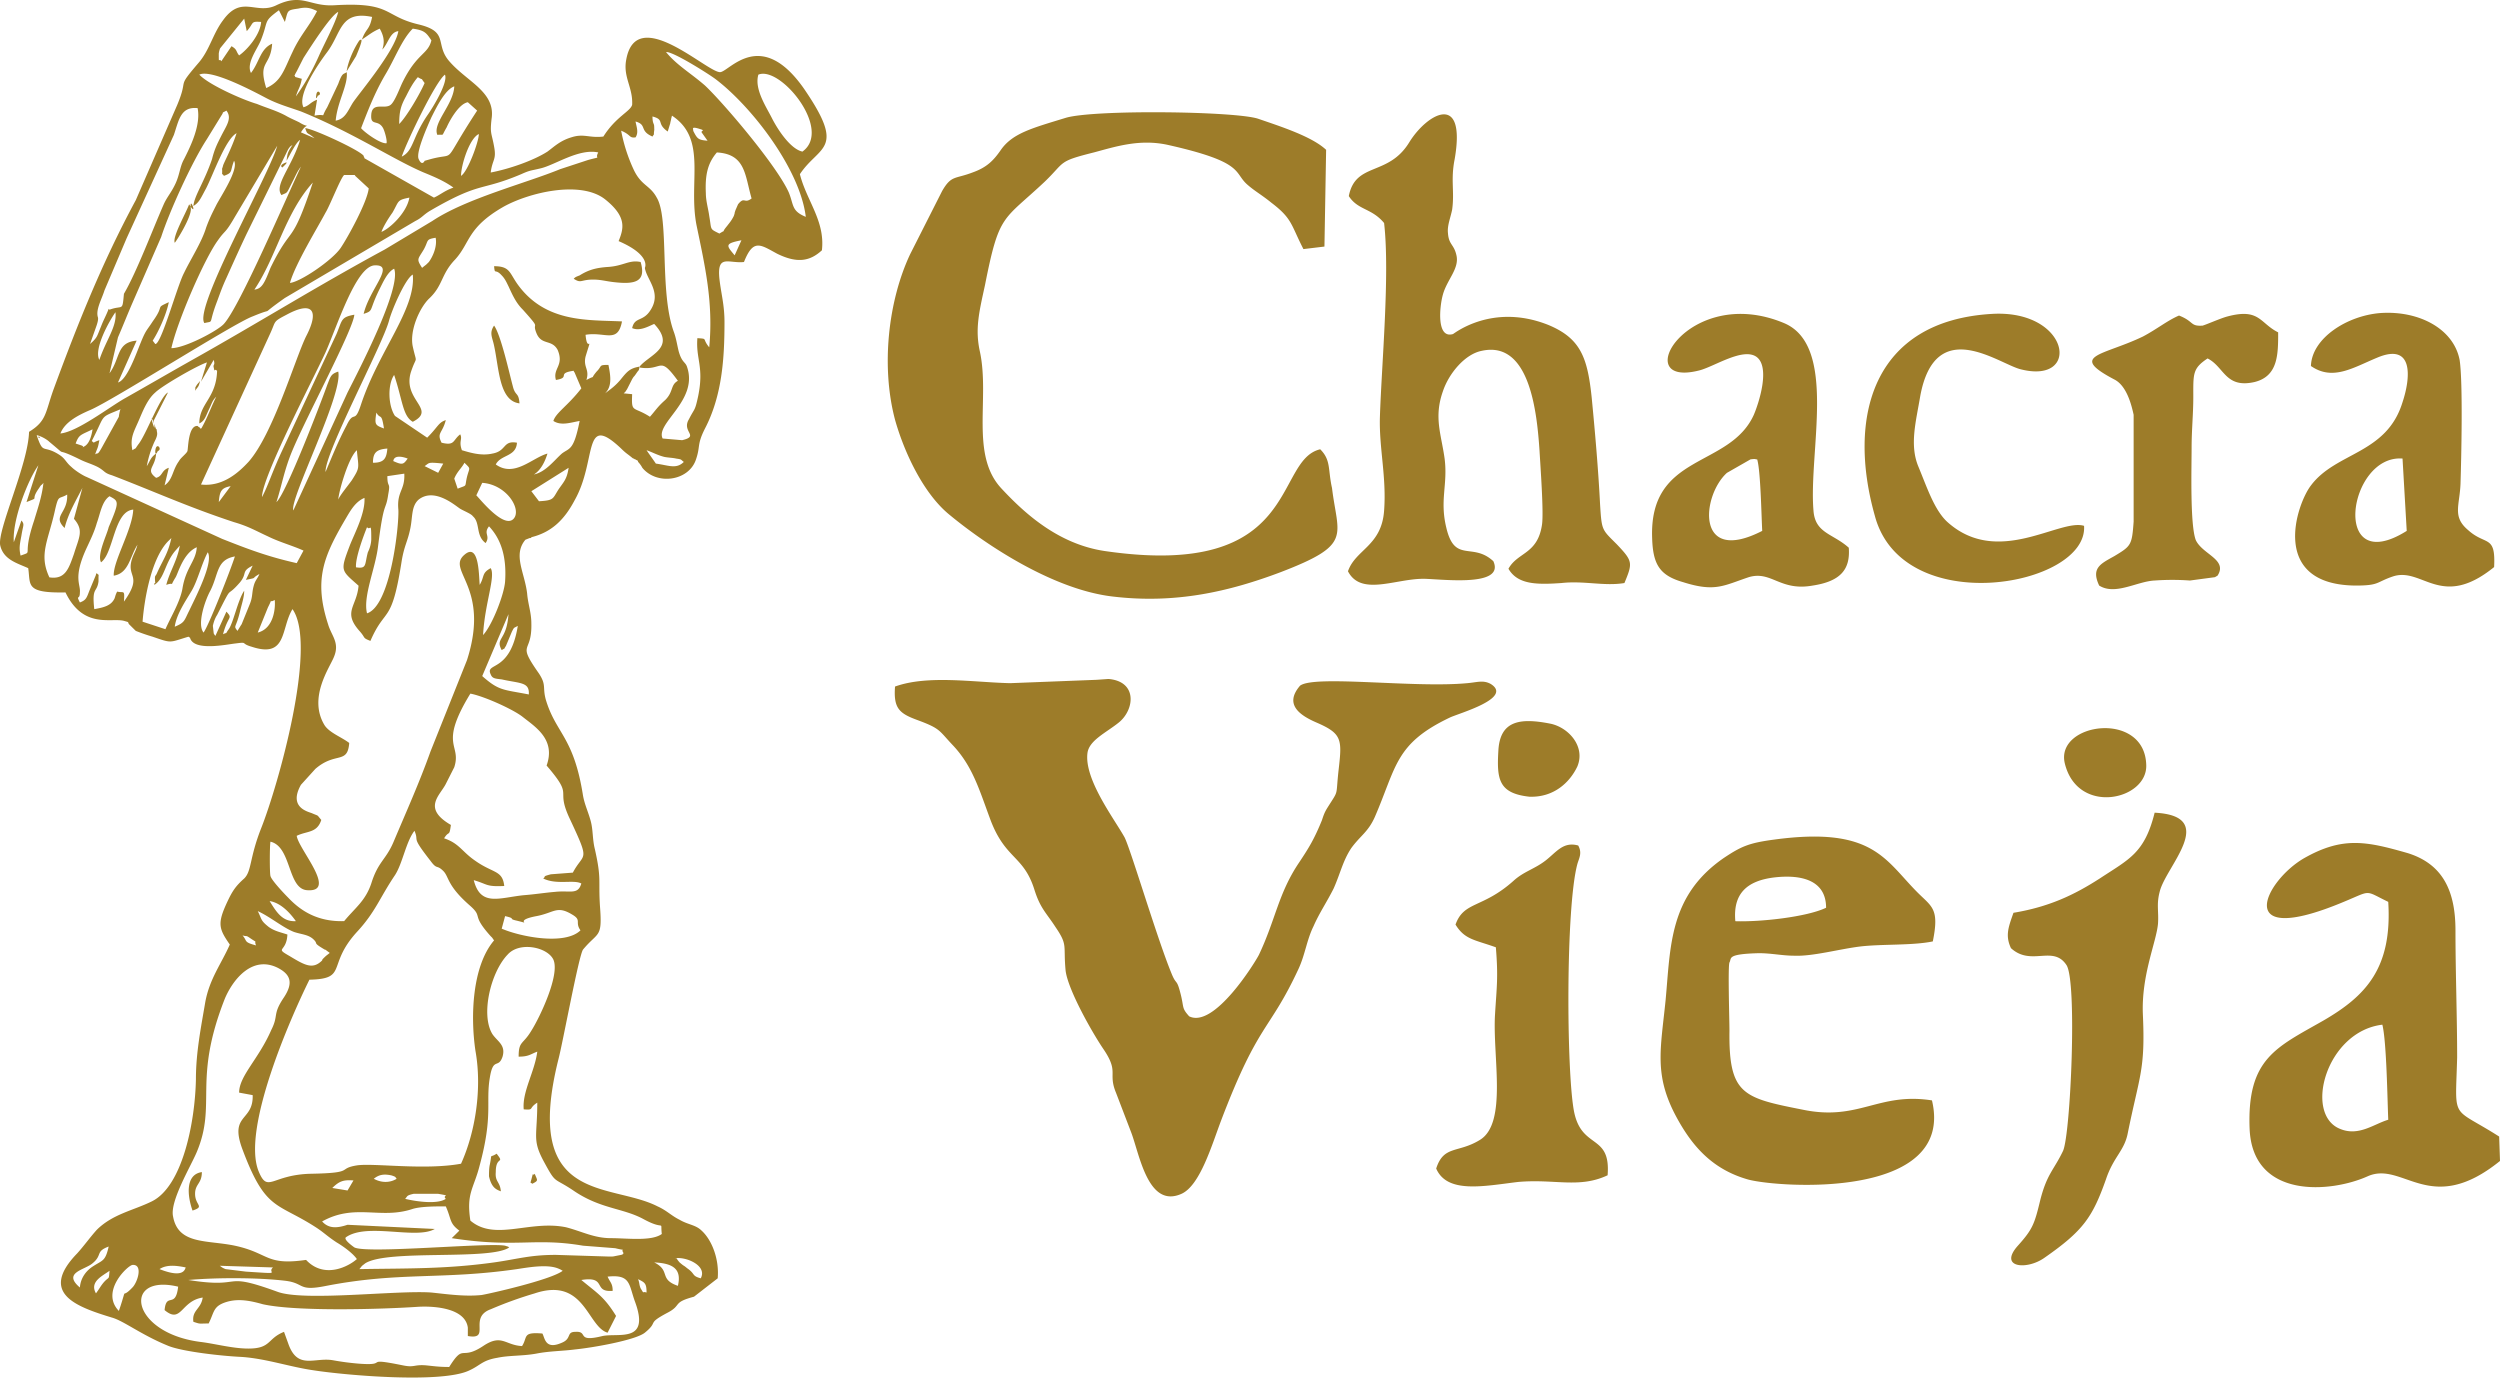 <svg width="245" height="135" fill="none" xmlns="http://www.w3.org/2000/svg"><path fill-rule="evenodd" clip-rule="evenodd" d="M129.383 44.03c-4.611 1.072-1.812 12.779-21.081 9.976-4.529-.66-7.823-3.627-10.129-6.1-3.13-3.298-1.153-8.822-2.141-13.438-.494-2.226-.082-3.875.494-6.513 1.4-7.09 1.73-6.265 5.847-10.14 2.059-1.978 1.235-1.978 4.858-2.885 2.141-.577 4.447-1.32 7.165-.742 7.74 1.731 6.423 2.72 7.905 3.957.659.577 1.4.99 2.306 1.731 2.059 1.566 1.894 2.143 3.129 4.534l2.059-.247.165-9.48c-1.4-1.32-4.53-2.309-6.671-3.05-2.305-.743-16.14-.908-18.857-.083-3.212.99-5.188 1.484-6.341 3.132-.741 1.072-1.4 1.732-2.8 2.226-1.73.66-2.059.248-2.965 1.814l-3.129 6.183c-2.14 4.534-2.882 10.964-1.482 16.24.906 3.215 2.8 7.255 5.352 9.316 3.789 3.133 10.294 7.337 15.976 7.997 6.176.742 11.446-.495 16.47-2.391 7.082-2.72 5.599-3.463 5.023-8.244-.412-1.814-.082-2.72-1.153-3.792zm29.81 13.109c.824-1.979.824-2.144-.741-3.793-1.482-1.483-1.482-1.319-1.647-3.957-.165-3.297-.494-7.09-.823-10.47-.412-3.874-1.071-5.77-4.283-7.09-5.435-2.143-9.14.825-9.305.908-1.647.494-1.317-2.72-.988-3.875.412-1.484 1.647-2.556 1.318-3.875-.248-1.071-.742-.989-.824-2.143-.082-.742.247-1.484.412-2.308.247-1.814-.165-2.886.247-4.947 1.153-6.677-2.718-4.451-4.447-1.649-2.059 3.38-5.27 1.897-5.929 5.277.906 1.401 2.223 1.154 3.459 2.638.576 5.028-.247 13.85-.412 19.043-.083 3.05.659 5.853.412 9.15-.247 3.463-2.8 3.793-3.541 5.936 1.235 2.391 4.446.825 7.164.742 1.317-.082 8.317.99 7.082-1.73-2.059-1.897-3.788.246-4.612-3.298-.658-2.72.165-4.205-.164-6.76-.33-2.391-1.071-4.04-.165-6.596.576-1.73 2.141-3.627 3.788-3.957 4.776-1.071 5.435 6.183 5.682 9.81.082 1.484.412 5.936.247 7.173-.412 2.968-2.388 2.72-3.294 4.37.906 1.565 2.8 1.565 5.188 1.4 2.223-.247 4.2.33 6.176 0zm30.14 50.7c-5.271-.825-7.165 2.061-12.682.906-5.847-1.154-7.247-1.484-7.164-7.749 0-.989-.165-6.265 0-6.677.247-.413-.33-.825 2.882-.907 1.235 0 2.306.247 3.458.247 1.812.082 4.447-.66 6.506-.907 2.141-.247 5.106-.082 7.082-.494.659-3.216-.082-3.38-1.482-4.782-3.212-3.215-4.365-6.513-14.082-5.194-2.47.33-3.211.66-4.941 1.814-5.352 3.71-5.188 8.656-5.682 13.932-.494 4.864-1.153 7.337 1.071 11.459 1.564 2.886 3.541 5.112 6.999 6.101 3.047.824 20.34 1.978 18.035-7.749zm-19.27-17.56c-.247-2.72 1.153-3.957 3.788-4.287 2.8-.33 5.106.33 5.106 2.968-1.894.907-6.423 1.402-8.894 1.319zm70.573.907c0-3.875-1.236-6.513-4.694-7.585-4.035-1.154-6.341-1.648-10.129.495-3.87 2.226-7.164 8.903 3.87 4.287 2.8-1.154 1.977-1.154 4.365 0 .411 6.513-2.224 9.233-6.341 11.624-4.612 2.638-7.494 3.71-7.247 10.552.247 7.007 7.988 6.348 11.611 4.699 3.459-1.484 6.094 4.04 12.929-1.484l-.082-2.391c-4.777-3.05-4.282-1.401-4.118-7.749 0-4.04-.164-8.326-.164-12.448zm-6.588 18.549c-1.4.412-2.882 1.648-4.694.906-3.623-1.401-1.4-9.562 4.117-10.222.412 1.649.494 7.337.577 9.316zm-36.975-16.818c1.977 1.814 4.118-.33 5.435 1.649 1.071 1.566.412 16.57-.329 18.219-.906 1.896-1.565 2.226-2.223 4.781-.577 2.391-.742 2.886-2.224 4.534-1.894 2.144.906 2.391 2.635 1.155 3.788-2.638 4.694-3.957 6.012-7.667.741-2.226 1.811-2.803 2.141-4.534 1.153-5.689 1.729-6.183 1.482-11.624-.165-3.875 1.318-7.09 1.482-8.904.083-1.236-.164-1.896.165-3.132.576-2.474 5.847-7.42-.494-7.75-.988 3.957-2.471 4.534-5.353 6.43-2.553 1.65-5.023 2.804-8.482 3.38-.494 1.402-.823 2.227-.247 3.463zm29.399-57.048c2.141 1.484 4.117.165 6.505-.824 3.541-1.484 3.294 1.896 2.471 4.37-1.565 5.11-6.506 4.863-8.976 8.16-1.4 1.814-4.118 9.728 4.364 9.81 2.388 0 1.976-.329 3.706-.906 2.882-.907 4.694 3.298 9.882-.907.164-3.215-.824-2.06-2.553-3.627-1.565-1.32-.824-2.39-.741-4.534.082-2.556.247-9.893-.083-12.119-.576-3.05-3.952-4.864-7.74-4.616-3.294.247-6.753 2.473-6.835 5.193zm8.976 9.069l.411 7.09c-7.493 4.698-5.764-7.503-.411-7.09zm-54.268 8.738c-1.564-1.401-3.294-1.401-3.458-3.627-.495-5.77 2.388-16.158-2.883-18.384-9.47-3.957-15.399 6.513-8.235 4.617 1.483-.413 4.2-2.226 5.518-1.32 1.4.99.247 4.535-.247 5.689-2.388 5.276-10.294 3.71-9.964 12.118.082 2.556.741 3.628 3.047 4.287 3.129.99 3.952.33 6.423-.494 2.223-.66 3.047 1.4 6.258.824 2.718-.412 3.706-1.567 3.541-3.71zm-8.482-1.649c-6.588 3.38-5.929-3.462-3.458-5.688l2.305-1.319c.577-.082.412 0 .659 0 .33 1.072.412 5.441.494 7.007zm-15.152 63.149c.33-4.122-2.553-2.474-3.294-6.266-.741-3.874-.823-19.95.33-24.237.164-.577.494-1.072.082-1.814-1.482-.412-2.141.66-3.212 1.484-1.07.825-2.141 1.072-3.129 1.979-3.047 2.72-4.858 1.978-5.682 4.287.906 1.484 1.894 1.484 3.953 2.226.247 2.967.082 3.874-.082 6.595-.248 4.122 1.235 10.634-1.483 12.283-2.141 1.319-3.541.495-4.282 2.803 1.071 2.473 4.612 1.731 7.988 1.319 3.623-.33 6.011.66 8.811-.659zm57.232-71.31c0-1.731.165-3.298.165-4.947 0-2.308-.082-2.802 1.4-3.792 1.647.825 1.729 2.968 4.611 2.309 2.306-.577 2.306-2.72 2.306-4.864-1.812-.907-1.812-2.391-4.941-1.567-.659.165-2.141.825-2.47.907-1.235.083-.824-.412-2.306-.989-1.153.495-2.141 1.319-3.541 2.06-3.953 1.897-7.329 1.815-2.8 4.205 1.153.577 1.647 2.309 1.894 3.463v10.47c-.165 2.308-.247 2.39-1.894 3.38-1.317.742-2.306 1.154-1.482 2.885 1.565.99 3.706-.412 5.435-.495a24.231 24.231 0 013.459 0l2.47-.33c.082-.082.165-.082.247-.164.988-1.567-1.482-2.061-2.141-3.463-.576-1.484-.412-7.09-.412-9.068zm-10.54 7.667c-2.388-.742-8.4 4.04-13.341-.33-1.317-1.154-2.058-3.463-2.882-5.441-.906-2.143-.247-4.452.165-6.925 1.482-8.079 7.74-3.133 9.882-2.638 5.929 1.484 4.776-5.853-2.8-5.44-11.776.659-14.247 10.14-11.529 19.784 2.717 10.223 20.916 6.925 20.505.99zM154.582 75.11c.823-1.978-.906-3.874-2.718-4.204-2.964-.577-4.858-.247-5.023 2.638-.165 2.803 0 4.204 3.047 4.534 2.388.082 3.953-1.401 4.694-2.968zm47.762-.33c1.235 5.194 8.152 3.628 7.987.165-.164-5.358-8.893-4.122-7.987-.164zM87.714 67.28c-.164 2.143.413 2.638 2.224 3.297 2.224.825 2.059.99 3.377 2.39 1.976 2.062 2.635 4.37 3.705 7.256 1.483 4.039 3.294 3.544 4.365 7.007.576 1.813 1.153 2.226 2.058 3.627 1.236 1.814.742 1.731.989 4.287.247 1.896 2.635 6.1 3.705 7.667 1.565 2.308.412 2.308 1.235 4.287l1.483 3.874c.823 2.144 1.647 7.502 4.941 6.018 1.811-.824 2.964-4.781 3.87-7.172 3.706-9.728 4.694-8.656 7.576-14.839.659-1.401.824-2.885 1.482-4.204.577-1.32 1.318-2.391 1.977-3.71.658-1.484.905-2.72 1.729-3.957.906-1.237 1.647-1.567 2.306-3.05 2.141-4.947 1.976-7.173 7.329-9.728.823-.412 6.258-1.896 4.035-3.298-.741-.412-1.318-.165-2.306-.082-5.188.494-14.987-.825-16.387.247-1.565 1.814-.083 2.886 1.647 3.627 2.47 1.072 2.47 1.65 2.141 4.535-.33 2.885.082 1.896-1.153 3.874-.247.412-.33.66-.494 1.154-.741 1.814-1.235 2.638-2.224 4.122-2.058 3.05-2.305 5.606-3.952 9.069-.33.66-4.365 7.254-6.835 6.018-.741-.825-.494-.825-.824-2.144-.411-1.649-.411-.824-.906-2.06-1.399-3.38-4.035-12.284-4.611-13.356-1.071-1.896-3.953-5.688-3.623-8.244.164-1.236 1.811-1.978 3.047-2.968 1.564-1.236 1.894-4.04-.989-4.286l-1.153.082-8.481.33c-3.624-.083-8.07-.825-11.282.33zM2.847 42.318C2.764 45.515-.307 51.991.025 53.466c.332 1.394 1.66 1.722 2.74 2.214.248 1.64-.333 2.459 3.652 2.377 1.743 3.607 4.482 2.46 5.728 2.787.58.164.332.082.498.328l.664.656a18.86 18.86 0 001.66.573c1.91.656 1.577.574 3.486 0 .083 0 .083.082.166.082.332 1.394 3.653.656 4.483.574 1.245-.164.415 0 1.577.328 3.487 1.148 2.823-1.803 3.985-3.689 2.49 3.525-1.412 17.297-3.072 21.477-1.162 2.951-.913 4.18-1.66 4.919-.83.737-1.162 1.23-1.66 2.295-.996 2.131-.83 2.623.249 4.18-.83 1.886-1.992 3.361-2.407 5.657-.416 2.459-.914 4.918-.914 7.541-.083 4.263-1.328 10.493-4.316 11.968-1.826.902-3.819 1.23-5.396 2.787-.664.738-1.245 1.558-1.909 2.296-3.818 3.934-.083 5.246 3.403 6.311 1.163.328 2.906 1.722 5.562 2.788 1.494.573 5.313.983 7.139 1.065 2.407.164 4.732.984 7.056 1.312 3.154.492 12.617 1.311 15.274 0 1.079-.492 1.245-.984 2.74-1.23 1.161-.246 2.49-.164 3.818-.41 1.245-.246 2.573-.246 3.818-.41 1.66-.164 5.894-.901 6.807-1.639 1.411-1.148.083-.82 2.241-1.967 1.411-.738.415-.984 2.573-1.558l2.325-1.803c.166-1.886-.581-3.771-1.578-4.673-.58-.574-1.328-.574-2.158-1.065-.83-.41-1.245-.902-2.158-1.312-4.649-2.377-13.282-.164-9.712-14.427.415-1.558 1.992-10.165 2.407-10.739 1.494-1.803 1.91-1.065 1.66-4.262-.166-2.623.166-2.623-.498-5.574-.249-.984-.166-1.886-.415-2.787-.249-.902-.58-1.558-.747-2.46-.913-5.82-2.656-6.066-3.652-9.427-.332-1.23.083-1.393-.664-2.54-2.242-3.198-.664-1.804-.748-4.92 0-1.065-.332-1.884-.415-2.95-.249-2.05-1.41-3.77-.166-5.246l.416-.164c.083 0 .166 0 .166-.082 1.992-.492 3.237-1.722 4.233-3.607 2.241-3.935.747-8.69 4.566-5.082.498.491.58.491 1.079.901 0 0 .083.082.166.082 0 0 .083.082.166.082 0 0 .083.082.166.082 0 0 .083.082.083.164.166.164.332.41.415.574 1.411 1.721 4.482 1.311 5.23-.738.497-1.393.082-1.475.913-3.115 1.66-3.197 1.909-6.804 1.909-10.41 0-1.722-.332-2.787-.498-4.263-.25-2.46.913-1.476 2.407-1.64.913-2.295 1.577-1.72 3.237-.82 1.993.985 3.238.739 4.4-.327.332-2.87-1.494-4.837-2.158-7.46 1.909-2.869 4.565-2.295.415-8.36-4.234-6.067-7.305-1.722-8.218-1.64-1.245.082-8.218-6.722-9.214-1.23-.332 1.722.664 2.705.58 4.427-.165.655-1.577 1.147-2.822 3.115-1.41.164-1.909-.328-3.154.082-1.08.327-1.66.901-2.324 1.393-1.411.902-3.819 1.721-5.562 2.05.166-1.312.581-1.23.332-2.542-.249-1.393-.415-1.23-.249-2.705.415-2.623-2.324-3.607-4.068-5.574-1.577-1.721 0-2.951-3.07-3.689-3.487-.82-2.574-2.213-8.219-1.885-2.49.164-3.154-1.23-5.728 0-1.992.984-3.403-1.066-5.23 1.475-.995 1.312-1.327 2.951-2.407 4.181-2.24 2.623-.913 1.312-2.075 4.099l-4.067 9.345c-3.32 6.148-5.728 12.214-8.052 18.525-.83 2.296-.664 3.115-2.408 4.181zm25.07-40.167c.332-1.147.165-1.147 1.328-1.311.747-.164 1.162-.082 1.826.246-.747 1.475-1.66 2.377-2.407 4.016-.83 1.722-1.08 2.87-2.574 3.525-.83-2.705.415-2.05.581-4.344-1.162.491-1.245 1.803-2.075 2.869-.498-.984.664-2.378.996-3.28.747-1.885.166-1.72 1.743-2.868l.581 1.147zM21.69 6.004c-.25-.41-.25.41-.25-.738 0-.082.084-.492.167-.574l2.324-2.869.25 1.23c.746-.82.331-.984 1.41-.902-.083 1.23-1.328 2.705-2.158 3.28-.332-.41-.166-.575-.747-.902l-.996 1.475zm9.463 3.36c.498-.081-.083-.819-.166 0-.083.575.166 0 .166 0zm4.067-5.41c-.664.984-1.162 2.296-1.245 3.034l.913-1.476c.913-2.131.415-1.557.332-1.557zm-5.478 6.558c-.664-1.23 1.577-4.426 2.324-5.41 1.411-1.885 1.245-4.098 4.4-3.443-.25 1.312-.581 1.066-.997 2.214.748-.492.997-.738 1.744-1.066.415.738.498 1.312.249 2.05.58-.574.747-1.722 1.577-1.804-.332 1.967-3.902 6.148-4.483 7.05-.498.82-.747 1.557-1.66 1.721.166-1.885 1.245-3.525 1.08-4.754-.333.246-.416 0-.83 1.147l-1.08 2.295c-.747 1.23.083.574-1.245.82l.249-1.557c-.664.246-.747.574-1.328.737zm5.644 2.05c.664-1.722 1.329-3.443 2.325-5.164.996-1.64 1.66-3.525 2.74-4.59 1.161.163 1.327.409 1.825 1.147-.332 1.393-1.41 1.23-2.822 4.098-.25.492-.747 1.886-1.162 2.214-.581.492-1.826-.328-1.91.983-.083 1.148.665.41 1.163 1.312.166.328.415 1.23.332 1.475-.581.082-2.159-1.065-2.49-1.475zm43.58 8.689c-1.41-.574-1.161-1.148-1.66-2.377-1.162-2.623-6.391-8.771-8.217-10.493-1.412-1.23-2.74-1.967-3.819-3.279.664-.082 4.15 2.132 4.815 2.623 3.486 2.624 8.3 8.772 8.882 13.526zm-39.595-5.902c.498-1.476 3.32-7.378 4.233-8.033.333.737-1.162 3.196-1.743 4.016-1.494 2.213-1.328 3.443-2.49 4.017zm-.25-3.197c0-1.23.167-1.803.665-2.705.332-.656.664-1.312 1.162-1.885.664.41.166-.082.664.573-.415.984-1.743 3.28-2.49 4.017zM74.32 7.316c2.159-.902 7.305 5.41 4.317 7.541-1.162-.246-2.408-2.131-2.989-3.279-.58-1.147-1.743-2.869-1.328-4.262zm-45.49.082c.167-.164-.082.164.25-.41l.664-1.312c.58-.902 2.656-4.18 3.403-4.508-.249 1.065-1.411 3.197-1.91 4.344-.663 1.476-1.41 2.787-2.24 3.935.249-.82.415-.82.58-1.722l-.58-.163s-.083 0-.083-.082-.083-.082-.083-.082zm17.93 3.442c-3.652 5.575-1.825 4.017-4.565 4.755l-.58.164s-.25.574-.582-.164c-.332-.656.996-3.525 1.245-4.099.498-.984 1.328-2.705 2.242-3.033-.084 1.804-2.159 3.607-1.66 4.755.746-.082.331.246.913-.738.248-.574 1.162-2.295 2.075-2.46l.913.82zm20.587 25.166c-.166-.574-.498-.41-.83-1.557-.166-.656-.249-1.312-.498-1.968-1.411-3.934-.415-11.066-1.66-13.115-.664-1.23-1.494-1.148-2.241-2.706a16.08 16.08 0 01-1.245-3.852c.996.41.747.738 1.41.656.333-.492.084-1.066 0-1.558 1.163.328.333.902 1.66 1.476.25-.41.084 0 .167-.574.083-.984 0 .328 0-.41 0-.328-.166-.246-.166-.984 1.245.328.332.656 1.494 1.476l.25-.82c0-.082.082-.328.082-.41l.083-.328c3.487 2.295 1.577 6.476 2.407 10.739.83 4.016 1.66 7.541 1.246 11.968-.748-.902-.083-.82-1.162-.902-.167 2.05.663 2.787.082 5.656-.332 1.558-.332 1.148-.913 2.296-.747 1.23 1.08 1.639-.664 2.049l-1.909-.164c-.747-1.476 3.487-3.689 2.407-6.968zm.581-23.198c.083-.082-.332-.492.664-.164.582.164.084.164.166.328l.582.82c-.913-.082-.996-.165-1.412-.984zM19.532 7.316c1.163-.574 5.313 1.64 6.558 2.295 1.08.574 2.242.901 3.404 1.311 5.063 2.05 9.13 4.755 12.036 5.984.996.41 1.992.82 2.905 1.476-.913.328-1.328.738-1.909.984l-6.807-3.853c0-.082-.083-.164-.083-.246-.415-.574-5.063-2.705-5.727-2.705.249.738.166.328.913.984l-1.328-.574c.664-1.148.996-.246-.166-.984-.498-.246-.913-.41-1.328-.656-.914-.492-1.827-.738-2.823-1.147-1.411-.41-4.731-1.886-5.645-2.87zm25.65 9.918c0-1.065.83-3.689 1.744-4.098 0 .737-1.08 3.689-1.743 4.098zM5.92 42.482c.415-1.066 1.577-1.721 2.905-2.295 2.158-.902 14.112-8.525 15.938-9.181 2.573-1.066.25.246 3.154-1.804L40.7 21.661c.664-.328.747-.574 1.411-.984 5.064-2.95 4.898-1.885 8.965-3.607.913-.41.913-.328 1.91-.573 1.41-.328 3.735-1.968 5.644-1.558-.415.738.498.328-.996.738l-2.74.901c-3.403 1.394-9.213 2.87-12.534 5.083l-4.648 2.787c-6.807 3.689-12.286 7.132-19.01 10.902-2.324 1.312-4.15 2.378-6.474 3.69-1.578.9-4.649 3.278-6.31 3.442zm21.748-26.067s.83-.738.166-.41c-.498.246-.165.41-.165.41zm.415-.656c.333-.574.914-1.804 1.329-2.05-.83 2.706-2.574 4.427-1.827 5.41.665-.327.416 0 1.163-1.475.249-.492.415-.901.747-1.311-1.328 2.787-5.977 13.69-7.554 15.41-.581.656-3.819 2.378-5.147 2.378.581-2.623 3.238-8.771 4.566-10.575.747-1.065.664-.574 1.66-2.295l4.15-6.968c-.747 2.787-8.218 15.903-7.139 17.379.997-.246.333.245 1.246-2.132.332-.901.498-1.393.913-2.295.664-1.476 1.328-2.951 1.992-4.345l4.068-8.279c.249-.328.083-.164.415-.41-.415.656-.498.738-.582 1.558zm.333 11.968c.498-1.803 2.656-5.328 3.486-6.886.415-.656 1.494-3.443 1.826-3.689h.996s.083 0 .083.082l1.329 1.23c-.166 1.394-2.076 4.836-2.74 5.82-.83 1.23-3.984 3.36-4.98 3.443zm-3.487.656c2.158-3.197 2.988-7.46 5.728-10.493-2.158 6.476-1.992 3.935-4.15 8.361-.582 1.476-.83 2.05-1.578 2.132zm45.573-5.492c-.996-.492-.747-.328-.996-1.722-.083-.656-.332-1.476-.332-2.213-.083-1.804.166-2.951 1.079-4.017 2.822.164 2.739 2.213 3.403 4.509-.747.573-.664-.246-1.328.573l-.25.574c-.165.492 0 .082-.165.574-.25.492-.415.656-.664.984-.747.901.166.164-.747.738zm-33.121-.164c.166-.492.664-1.312 1.079-1.886.664-1.148.415-1.23 1.66-1.475-.249 1.475-1.91 3.033-2.74 3.36zm34.615 2.295c-.83-.984-.996-1.148.664-1.476l-.664 1.476zm-30.63 1.23c-.582-.902-.416-.82.165-1.804.498-.902.166-.984 1.162-1.148.166.82-.249 1.804-.664 2.377-.415.41-.166.165-.664.574zm-9.464 20c-.083-1.885 5.562-12.377 6.226-14.836.249-.984 1.577-4.099 2.324-4.509.332 3.361-3.32 7.46-5.064 12.706-.664 2.05-.664.492-1.41 2.05-.83 1.557-1.412 3.032-2.076 4.59zM9.737 35.269c-.58-1.065.996-3.852 1.578-4.672.165 1.393-.914 2.705-1.578 4.672zm16.685-2.459c.664-1.393.25-1.23 1.66-1.967 2.574-1.394 3.238-.41 1.91 2.131-1.08 2.213-3.238 9.591-5.645 12.296-.913.984-2.49 2.46-4.649 2.213l6.724-14.673zm-14.028-9.427l4.648-10.164c.498-1.476.664-2.787 2.324-2.623.332 1.639-.664 3.688-1.328 5-.415.738-.415 1.475-.83 2.377-.415.902-.83 1.312-1.162 2.05-1.08 2.459-2.656 6.64-3.901 8.77-.166 1.804-.083 1.066-1.412 1.558l-.083-.082c-.249.656-.498 1.066-.747 1.721-.415.984-.332 1.066-1.079 1.722l.581-1.64c.332-.901.166-.983.166-1.065-.166-.738.415-1.722.664-2.541l2.159-5.083zm4.731.41c.166-.164 1.66-2.541 1.577-3.36-.166-1.476.747 1.065-.166-.41-.332.901-1.66 3.196-1.41 3.77zm-5.562 9.263c.499-1.148.914-2.213 1.412-3.36l2.822-6.477c.83-2.54 2.988-7.295 4.483-9.59l1.41-2.296c.333-.492-.082-.164.499-.492.58.738 0 1.476-.498 2.46-.415.82-.664 1.311-.913 2.295-.747 2.213-1.744 3.607-1.827 4.59.581-.327.747-.82 1.246-1.721.747-1.476 1.909-4.836 2.988-5.41-.498 1.557-1.328 3.033-1.328 3.197-.166.573-.083.082-.083.491 0 .656-.083.082.166.492.913-.328.58-.41.996-1.475.498.82-1.328 3.525-1.743 4.344-.415.82-.664 1.312-.996 2.214-.415 1.393-1.578 3.197-2.159 4.426-.664 1.23-2.241 7.05-2.822 6.968l-.25-.328c.582-.902 1.33-2.541 1.578-3.77-1.411.655-.332.163-1.577 1.885-.581.901-.664.82-1.162 2.049-.415.984-1.328 3.689-2.242 3.935l1.827-4.099c-1.992.164-1.578 1.721-2.657 3.197l.83-3.525zm28.888 8.28c2.407-1.23-1.08-2.132-.166-4.919.581-1.721.581-.574.166-2.46-.332-1.557.664-3.77 1.577-4.672 1.411-1.311 1.162-2.377 2.574-3.852 1.494-1.64 1.162-3.115 4.731-5.165 2.49-1.393 7.554-2.623 9.961-.737 2.159 1.721 1.827 2.869 1.329 4.098 3.237 1.394 2.573 2.623 2.573 2.623.166 1.148 1.66 2.378.58 4.099-.746 1.23-1.576.656-1.825 1.803.747.328 1.577-.163 2.158-.41 2.241 2.378-.581 3.034-1.494 4.263 2.407.41 1.909-1.311 3.818 1.312-.747.41-.415 1.065-1.245 1.885-.747.656-.913.984-1.494 1.64-1.66-1.066-1.826-.328-1.743-2.214l-.83-.082c.249-.246 0 .082.332-.41l.498-.983c.249-.41.083-.082.415-.574.332-.492.166-.082.332-.656-.996.164-1.245.492-1.91 1.312-.497.574-.83.82-1.494 1.311.664-.655.581-1.557.332-2.787-.996 0-.58.082-1.162.656-.747.902.083.246-.996.82.332-1.066-.332-1.23-.083-2.295.747-2.46.166-.165 0-2.132 1.91-.328 3.154.902 3.57-1.311-3.32-.164-7.471.164-10.21-3.607-.83-1.148-.748-1.804-2.325-1.804.083.902.083.164.747.902.332.328.498.738.664 1.066.415.901.747 1.64 1.411 2.295 1.91 2.131.83 1.066 1.329 2.295.498 1.23 1.494.574 2.075 1.64.664 1.557-.498 1.803-.166 2.95 1.494-.245 0-.655 1.743-.901 0 .082.083.164.083.164l.664 1.558c-1.328 1.72-2.49 2.377-2.74 3.196.748.492 1.66.164 2.574 0-.581 2.951-.996 2.623-1.743 3.197-.747.656-1.577 1.804-2.74 2.05.665-.41 1.08-1.23 1.329-2.05-1.494.41-3.238 2.378-5.064 1.066.498-.984 1.992-.738 2.075-2.131-1.41-.246-.996.82-2.407 1.065-1.08.246-2.158-.082-2.988-.328-.332-.901.083-1.065-.166-1.557-.748.574-.498 1.148-1.827.82-.498-.984.083-.902.415-2.214-.747.246-.747.656-1.826 1.722l-3.154-2.131c-.664-.984-.747-3.033-.083-4.017.83 2.46.83 4.017 1.826 4.59zm-24.986 2.868s.083 0 0 0c.498-.164-.166-.983-.249 0 0 .574.249 0 .249 0zm3.819-6.475c-.25.41-.084.163-.167.573.332-.492.332-.328.498-.983-.165.246-.082.082-.331.41zm1.66-2.46c.166.574-.083.41 0 .738.166.738-.083 0 .332.328-.083 2.705-1.744 3.197-1.744 5.164.498-.246.582-.573.914-1.311.332-.656.332-.902.747-1.312-.415.82-.913 2.132-1.329 2.87-.248.491-.166.163-.415.081l-.083-.082c-.913-.082-.913 2.132-.996 2.46-.083.245-.664.655-.83.983-.664.902-.58 1.803-1.41 2.377l.414-1.721c-.747.246-.581.82-1.245.984-1.08-.82-.083-.984 0-2.378-.581.41-.581.738-.913 1.23.166-.902.415-1.64.747-2.377.166-.328.332-.656.249-.984-.083-.656 0 .082-.166-.492-.913-2.459.249 1.558-.166-.574l1.411-2.787c-.747.328-2.158 4.18-2.905 5.083-.415.573-.083.246-.581.573-.25-1.311.166-1.803.747-3.197.415-.983.83-1.885 1.494-2.459.664-.656 4.068-2.623 5.064-2.95l-.582 1.885 1.246-2.132zm15.938 5.165c.415.737.498-.082.747 1.557-.913-.328-.913-.41-.747-1.557zM7.413 43.466c.332-.902.498-.82 1.66-1.394-.083.492-.249 1.312-.747 1.64-.581.327.166.082-.415-.082l-.498-.164zm-3.652-.656c-.083.082.166.082.166.164 0 .246 0-.328-.166-.164zm-.166-.164c.415.082.996.41 1.245.656 2.075 1.721.166.328 2.988 1.721.664.328 1.08.41 1.743.738.747.41.581.574 1.411.82 4.068 1.557 7.471 3.115 11.954 4.59 1.411.41 2.075.82 3.32 1.394 1.162.574 2.408.901 3.487 1.393l-.664 1.23c-2.906-.656-4.815-1.394-7.305-2.377L8.492 46.745c-.415-.164-1.162-.656-1.494-.984-.581-.492-.581-.82-1.245-1.23-1.577-.983-1.494.082-2.158-1.885zm5.395.574c1.411-2.705.664-2.213 2.822-3.115-.082.164-.165.656-.165.738l-1.495 2.705c-.664 1.23-.498.737-.83.983.25-.737.25-.492.415-1.393-.747.246-.415.328-.747.082zm55.285 2.213c-.332-.492-.581-.82-.913-1.312.498.164 1.079.492 1.743.656.415.082.83.082 1.162.164.581.082.415.082.747.328-.747.738-1.494.328-2.739.164zm-27.725-.082c0-.984.332-1.312 1.41-1.393-.082.983-.331 1.393-1.41 1.393zm1.992-.164c.083-.656.996-.41 1.411-.246-.415.574-.498.656-1.411.246zm3.071.492c.498-.328.25-.41 1.826-.246l-.498.902-1.328-.656zm-40.26 7.46c-.166-2.214 1.411-6.149 2.408-7.542l-1.163 3.607c1.412-.574.25 0 1.246-1.394.249-.41.166-.164.415-.492-.166 1.394-.498 2.296-.914 3.69-1.245 3.688 0 2.95-1.328 3.442-.166-.738-.083-1.066.083-1.967.166-1.066.332-1.066 0-1.476l-.747 2.132zm31.793-4.181c.083-.902.996-4.099 1.826-4.837.166 1.804.332 1.64-.498 2.951-.415.574-1.162 1.476-1.328 1.886zm11.373-2.05c.249-.655.747-1.065.996-1.557.664.656.498.41.249 1.394-.25 1.065.083.737-.913 1.147l-.332-.984zm11.206-1.065c-.166 1.147-.498 1.393-.996 2.131-.581.902-.415 1.066-1.91 1.148l-.747-.984 3.653-2.295zM35.968 60.106c-.415-1.64.83-4.426 1.08-6.558.58-4.672.747-3.36.996-5.082.249-1.312-.083-.574-.083-1.803l1.66-.246c.083 1.64-.747 1.721-.581 3.524.083 1.476-.747 9.427-3.072 10.165zM21.442 49.204c.083-1.066.249-1.394 1.162-1.558l-1.162 1.558zm-14.195 1.64c.996 1.147.498 1.803 0 3.442-.498 1.394-.83 2.541-2.407 2.295-1.08-2.295-.083-3.607.58-6.721.333-1.394.333-.902 1.163-1.394.083 1.885-1.494 2.05-.25 3.279.333-1.394 1.163-2.787 1.744-3.935l-.83 3.033zm40.01-3.526c2.408.164 3.902 2.623 3.072 3.525-.996 1.066-3.57-2.295-3.652-2.295l.58-1.23zm-21.582 1.394c0-1.967 4.98-11.476 6.226-14.181 1.162-2.623 2.988-8.444 4.815-8.526 2.075-.081-.498 2.296-1.08 4.755.997-.328.498-.246 1.495-2.295.415-.82.83-1.804 1.494-2.132.747 1.886-3.487 10.001-4.566 12.132l-5.312 11.558c-.415-1.065 4.897-11.394 4.4-13.607-.748.246-.748.492-1.08 1.312-.581 1.639-4.067 10.738-4.98 11.476.497-1.476.747-3.115 1.577-5.083 1.41-3.36 5.976-11.886 6.06-13.28-1.329.247-1.163.493-1.744 1.886l-5.312 11.395c-.997 2.13-1.412 3.524-1.993 4.59zM9.903 55.106c1.245-.902 1.245-5 3.155-5.165-.083 1.968-1.993 5.083-1.91 6.476 1.495-.245 1.578-1.885 2.325-3.033-.166.574-.166.492-.415 1.066-.913 2.213 1.079 1.721-.913 4.509.083-1.23 0-.82-.665-.984-.165.328-.165.41-.248.656-.333.737-1.08.901-1.993 1.065-.249-2.213.25-1.557.415-2.705v-.328c0-.573.083-.164-.166-.491-.083.082-.083.082-.083.163l-.58 1.394c-.333.82-.333 1.066-.997 1.312-.415-.82 0-.164 0-.984.083-.82-.664-1.394.581-4.18.415-.903.83-1.722 1.08-2.624.331-.902.497-2.131 1.244-2.623.913.492.996.492-.083 3.033-.166.738-1.162 2.705-.747 3.443zM35.138 57.4c-.166 2.05-1.577 2.541.083 4.427.665.737.25.655 1.08.983 1.494-3.443 2.075-1.475 3.07-7.87.25-1.475.582-1.885.831-3.114.25-1.148.083-2.213.83-2.87 1.577-1.229 3.653.657 4.068.903.415.245 1.079.491 1.245.737.747.656.249 1.886 1.245 2.623.498-.737-.25-.901.332-1.639 1.162 1.23 1.743 2.951 1.577 5.41-.083 1.23-1.245 4.263-2.158 5.246.166-3.114 1.245-5.738.747-6.557-.913.492-.581.82-1.08 1.64-.082-1.066-.082-4.181-1.493-2.952-1.827 1.558 2.573 3.115.249 10.329l-3.57 8.935c-1.079 3.033-2.407 5.984-3.652 8.935-.747 1.721-1.494 1.885-2.158 4.017-.581 1.72-1.578 2.377-2.657 3.688-2.656.082-4.316-1.065-5.478-2.295-.332-.328-1.66-1.721-1.744-2.131-.083-.246-.083-2.951 0-3.361 2.076.492 1.66 4.59 3.57 4.754 3.071.246-.83-4.016-.996-5.328.996-.492 1.992-.246 2.407-1.558-.498-.573-.166-.327-.913-.655-.415-.164-2.324-.574-1.08-2.787l1.412-1.558c1.992-1.721 3.154-.41 3.32-2.541-.747-.574-1.909-.984-2.407-1.721-1.66-2.706.498-5.657.913-6.722.581-1.394-.249-2.05-.581-3.197-1.411-4.345-.415-6.64 1.577-10.083.498-.82.996-1.885 1.992-2.295.084 1.475-.913 3.36-1.41 4.59-.997 2.623-.914 2.46.83 4.017zm-.249-1.803c-.083-.902.747-3.115 1.08-3.935.331.41.415-.656.415 1.148 0 .491-.166.983-.333 1.311-.332 1.23-.083 1.64-1.162 1.476zm-19.756 1.721c.996-.656.996-2.05 1.992-3.279l.498-.574c-.249 1.476-.996 2.541-1.328 3.853.913-.328.25.328.913-.738.25-.41.747-2.377 2.076-2.95-.084 1.393-1.08 1.967-1.412 4.098-.249 1.312-1.162 2.787-1.66 3.935l-2.241-.738c.166-2.131.83-6.148 2.49-7.87l.166-.163.166-.164c-.332 1.557-.83 2.13-1.411 3.443-.166.41-.25.082-.166.983-.166 0-.083.082-.083.164zm1.992 4.099c.166-1.23 1.08-2.541 1.66-3.525.581-.984.997-2.705 1.578-3.77.58.983-1.163 4.344-1.827 5.737-.498.984-.415 1.148-1.41 1.558zm2.823.574c-.665-.82.166-3.197.664-4.1.83-1.639.58-3.032 2.407-3.36-.415 1.312-2.573 6.804-3.071 7.46zm5.312 0l.996-2.46c.581-1.147 0-.327.664-.737.083.573 0 2.787-1.66 3.197zm23.907 1.721c.498-.328.083.082.415-.41l.581-1.393c.25-.492.166-.328.581-.574-.747 4.672-3.237 3.525-2.656 4.754.166.41.415.41 1.08.492 1.825.41 2.739.246 2.655 1.476-2.49-.492-2.905-.328-4.565-1.804l2.573-6.066c-.166 2.623-1.328 2.295-.664 3.525zm-25.9-1.885c-.414-.574-.165-.164.25-1.886.166-.737.415-1.393.415-2.05-.664.985-1.08 3.28-1.577 3.854-.332.491 0 .164-.498.41.498-1.886.996-1.476.332-2.214l-1.08 2.377a1.178 1.178 0 01-.165-.245l-.083-.738c.083-.41.249-.82.415-1.066 1.66-3.279.747-1.475 2.241-3.197.747-.901.083-1.066 1.245-1.64l-.664 1.394c1.245-.246.415-.082 1.328-.573-.249.573-.415.573-.58 1.23-.167.655-.084.983-.333 1.639l-.83 2.049c-.166.246-.249.41-.415.656zm22.829 6.148c1.328.246 4.233 1.557 5.146 2.295 1.245.983 3.238 2.213 2.325 4.754 2.822 3.28.747 2.05 2.324 5.328 1.992 4.263 1.328 3.116.249 5.165l-2.158.164c-.913.246-.415.164-.747.41 1.328.655 2.988.082 3.735.492-.332 1.147-1.08.655-2.573.82-.996.081-1.992.245-3.072.327-2.407.246-4.233 1.148-4.897-1.475 1.411.41 1.162.655 2.988.573-.166-1.557-1.079-1.23-2.822-2.459-1.328-.901-1.577-1.721-3.072-2.213.498-.82.498-.082.665-1.312-2.823-1.64-1.08-2.869-.499-4.016l.83-1.64c.748-2.295-1.577-2.05 1.578-7.213zM26.422 88.305c1.08.164 1.993 1.147 2.574 1.967-1.328.082-1.91-.901-2.574-1.967zm-1.162.984c1.245.573 2.49 1.639 3.57 2.049.747.246 1.41.246 1.909.738.498.492-.166.246 1.079.983.083 0 .166.082.166.082l.332.246c-.415.328-.332.246-.664.574 0 0-.083.082-.083.164-.913.902-1.66.492-3.154-.41-1.578-.902-.332-.328-.25-2.131-.746-.246-1.245-.328-1.826-.738-.83-.656-.664-.738-1.079-1.557zm24.24.491c1.078.246.331.246.995.41 2.076.492-.498.082 2.076-.41 1.743-.328 1.992-1.065 3.486-.163.996.573.249.737.83 1.557-1.494 1.475-5.81.656-7.72-.164l.332-1.23zm-25.734 1.886c.498.164.249-.082.83.328.747.492.25.082.498.656-1.245-.328-.83-.41-1.328-.984zm21.417 22.378c-3.57.656-8.55-.082-10.21.164-1.993.328-.084.738-4.483.82-3.902.082-4.234 1.967-5.147-.246-1.66-4.098 3.072-14.919 4.98-18.772 3.82-.082 1.661-1.393 4.65-4.672 1.826-1.967 2.24-3.361 3.735-5.574.747-1.148 1.079-3.28 1.91-4.345.497 1.148-.416.41 1.576 2.951.664.902.581.328 1.245.984.581.574.333 1.393 2.574 3.36 1.41 1.23.083.82 2.075 3.034.249.246.083.082.332.41-2.158 2.54-2.324 7.46-1.826 10.82.664 3.689 0 7.951-1.411 11.066zm5.644-10.492c.996 0 1.163-.246 1.827-.492-.25 1.967-1.495 3.935-1.329 5.656 1.08.082.415-.082 1.328-.656 0 3.279-.497 3.607.582 5.657 1.328 2.459.913 1.557 3.071 3.033 2.573 1.721 4.732 1.639 6.724 2.705 2.241 1.229 1.66 0 1.826 1.475-.996.738-3.403.41-4.98.41-1.66 0-2.823-.656-4.4-1.066-3.57-.737-6.973 1.394-9.38-.655-.415-2.706.332-3.115.913-5.411 1.328-4.918.58-6.148.996-8.607.332-2.049.83-.82 1.245-2.049.332-1.148-.498-1.476-.996-2.213-1.162-1.886-.166-6.066 1.494-7.788 1.162-1.311 3.902-.738 4.483.492.664 1.475-1.328 5.656-2.159 6.968-.83 1.393-1.245.983-1.245 2.541zm-27.393 3.525l1.328.246c.083 2.623-2.324 1.803-.996 5.328 2.241 5.984 3.32 5.164 7.056 7.541.913.574 1.162.902 2.158 1.558.83.492 1.66 1.147 1.992 1.639-.83.738-3.071 1.886-4.814.246l-.166-.164c-3.985.574-3.57-.655-6.973-1.393-2.74-.574-5.562-.082-6.06-2.869-.332-1.476 1.743-4.919 2.325-6.312 1.992-4.755-.416-6.968 2.739-15.001.747-1.804 2.656-4.345 5.23-3.033 1.245.656 1.494 1.475.58 2.869-1.162 1.721-.498 1.721-1.245 3.197-1.245 2.869-3.154 4.508-3.154 6.148zm10.625 9.591l-1.494-.246c.664-.656 1.08-.82 2.075-.738l-.58.984zm2.574-1.148c.498-.41.996-.492 1.743-.328.498.164.332.164.498.328-.664.41-1.494.41-2.241 0zm7.055 1.967c-.83.574-2.988.246-3.984 0 .249-.246.083-.328.83-.492h2.407c1.411.246.332.082.747.492zm-12.119 2.214c3.237-1.804 5.728-.164 8.882-1.23.83-.246 2.241-.246 3.237-.246.581 1.312.332 1.639 1.329 2.377l-.748.738c6.392.984 8.053-.082 12.867.738l3.154.246c1.329.328.416-.082.83.492-.248.163.167.081-.663.245-.416.082-.333.082-.748.082l-5.23-.164c-2.573 0-3.735.41-6.059.738-4.732.656-8.384.574-13.199.656.333-.41.166-.246.582-.574 2.24-1.393 12.285-.246 14.111-1.557-.083 0-.083-.082-.166-.082l-.249-.082c-1.66-.328-13.614.819-14.776.164 0 0-1.079-.738-.83-.984 2.075-1.475 6.89.246 8.716-.82l-8.55-.41c-.996.328-1.826.41-2.49-.327zm34.615 3.606c1.08-.164 3.155.738 2.49 1.968-.913-.246-.498-.41-1.328-.984-.498-.41-.166-.082-.747-.574-.498-.574-.083-.328-.415-.41zm-2.075.41c1.743.082 2.74.574 2.324 2.295-1.909-.655-.664-1.475-2.324-2.295zm-56.28 2.459c-1.744-1.475.497-1.721 1.244-2.377.996-.82.25-1.147 1.577-1.639-.332 1.475-.58 1.311-1.577 1.967-.498.328-1.162.984-1.245 2.049zm10.375-1.967c-.083.082-.083 1.148-2.573.164.747-.492 1.743-.328 2.573-.164zm3.32-.164l5.23.164c-.664.574 1.162.656-2.656.41l-1.992-.246c-.415-.164-.415-.246-.581-.328zM9.406 126.75c-.664-1.147.664-1.721 1.328-2.213-.083.984 0 .492-.58 1.148-.333.409-.333.491-.748 1.065zm9.048-1.311c2.823-.246 6.807-.246 9.547.082 1.909.246 1.162 1.065 3.984.491 7.222-1.393 11.29-.573 18.677-1.639 1.08-.164 2.906-.492 3.985-.082.415.164.332.164.498.246-1.162.902-7.388 2.295-7.97 2.377-1.66.164-3.32-.082-4.897-.246-3.403-.246-12.534.902-15.108-.082-5.644-2.049-3.071-.246-8.716-1.147zm-6.806 3.033c-1.827-1.886.83-4.427 1.328-4.509 1.079-.082.498 1.722 0 2.213-1.162 1.23-.498-.245-1.162 1.804l-.167.492zm45.323-3.033c2.573-.41 1.08 1.229 3.071 1.065 0-.737-.249-.819-.498-1.393 2.242-.246 2.076.738 2.657 2.377 1.577 4.181-1.578 3.115-3.155 3.443-2.656.656-1.328-.492-2.656-.41-.913 0-.332.656-1.328 1.066-1.66.737-1.66-.492-1.91-.902-1.992-.164-1.41.328-1.992 1.23-1.66-.082-1.992-1.23-3.818 0-2.241 1.475-1.826-.328-3.32 2.049-.997 0-1.495-.082-2.325-.164-1.162-.082-1.079.246-2.241 0-4.068-.82-1.162.082-4.317-.164a25.884 25.884 0 01-2.49-.328c-1.826-.328-3.486.984-4.4-1.639l-.415-1.148c-1.66.656-1.245 1.639-3.486 1.639-1.577 0-3.32-.491-4.732-.655-6.89-.902-7.636-6.722-2.158-5.411-.249 2.214-1.162.492-1.328 2.296 1.66 1.393 1.577-.902 3.735-1.23-.166 1.148-1.079 1.23-.913 2.377.747.246.498.164 1.495.164.58-1.147.415-1.721 1.826-2.131 1.162-.328 2.324-.082 3.486.246 3.32.738 11.705.492 15.274.246 1.66-.082 4.566.164 4.815 2.049v.82c2.324.41 0-1.804 2.241-2.623a38.505 38.505 0 014.316-1.558c4.898-1.639 5.147 3.279 7.14 3.853l.83-1.64c-1.163-1.885-1.827-2.213-3.404-3.524zm-.747-98.122c.747.492.664.082 1.91.082.746 0 1.244.164 1.991.246 2.076.246 3.238 0 2.657-1.968-1.162-.245-1.66.41-3.32.492-.997.082-1.744.246-2.657.82-.415.164-.415.164-.581.328zM50.91 39.531c-.083-1.148-.415-.656-.664-1.721-.332-1.23-1.162-5-1.826-5.903-.498.738-.166 1.148 0 1.968.498 2.295.498 5.41 2.49 5.656zm-32.042 79.104c1.246-.41.25-.492.25-1.64 0-.983.664-.983.664-2.131-1.66.246-1.412 2.377-.914 3.771zm30.216-1.885c-.083-.984-.581-.902-.498-1.886 0-1.639.913-.738.083-1.803-.747.492-.415-.164-.664 1.065-.083.328-.083.902-.083 1.148.249 1.148.747 1.312 1.162 1.476zm3.072-.738c.664-.328.498-.328.248-.984-.248.328-.083-.41-.332.574-.166.492 0 .246.084.41zm10.376 9.345c.664.328.83.41.83 1.311-.498-.164-.166.246-.581-.41-.166-.409-.083-.491-.25-.901z" fill="#9D7C29"/></svg>